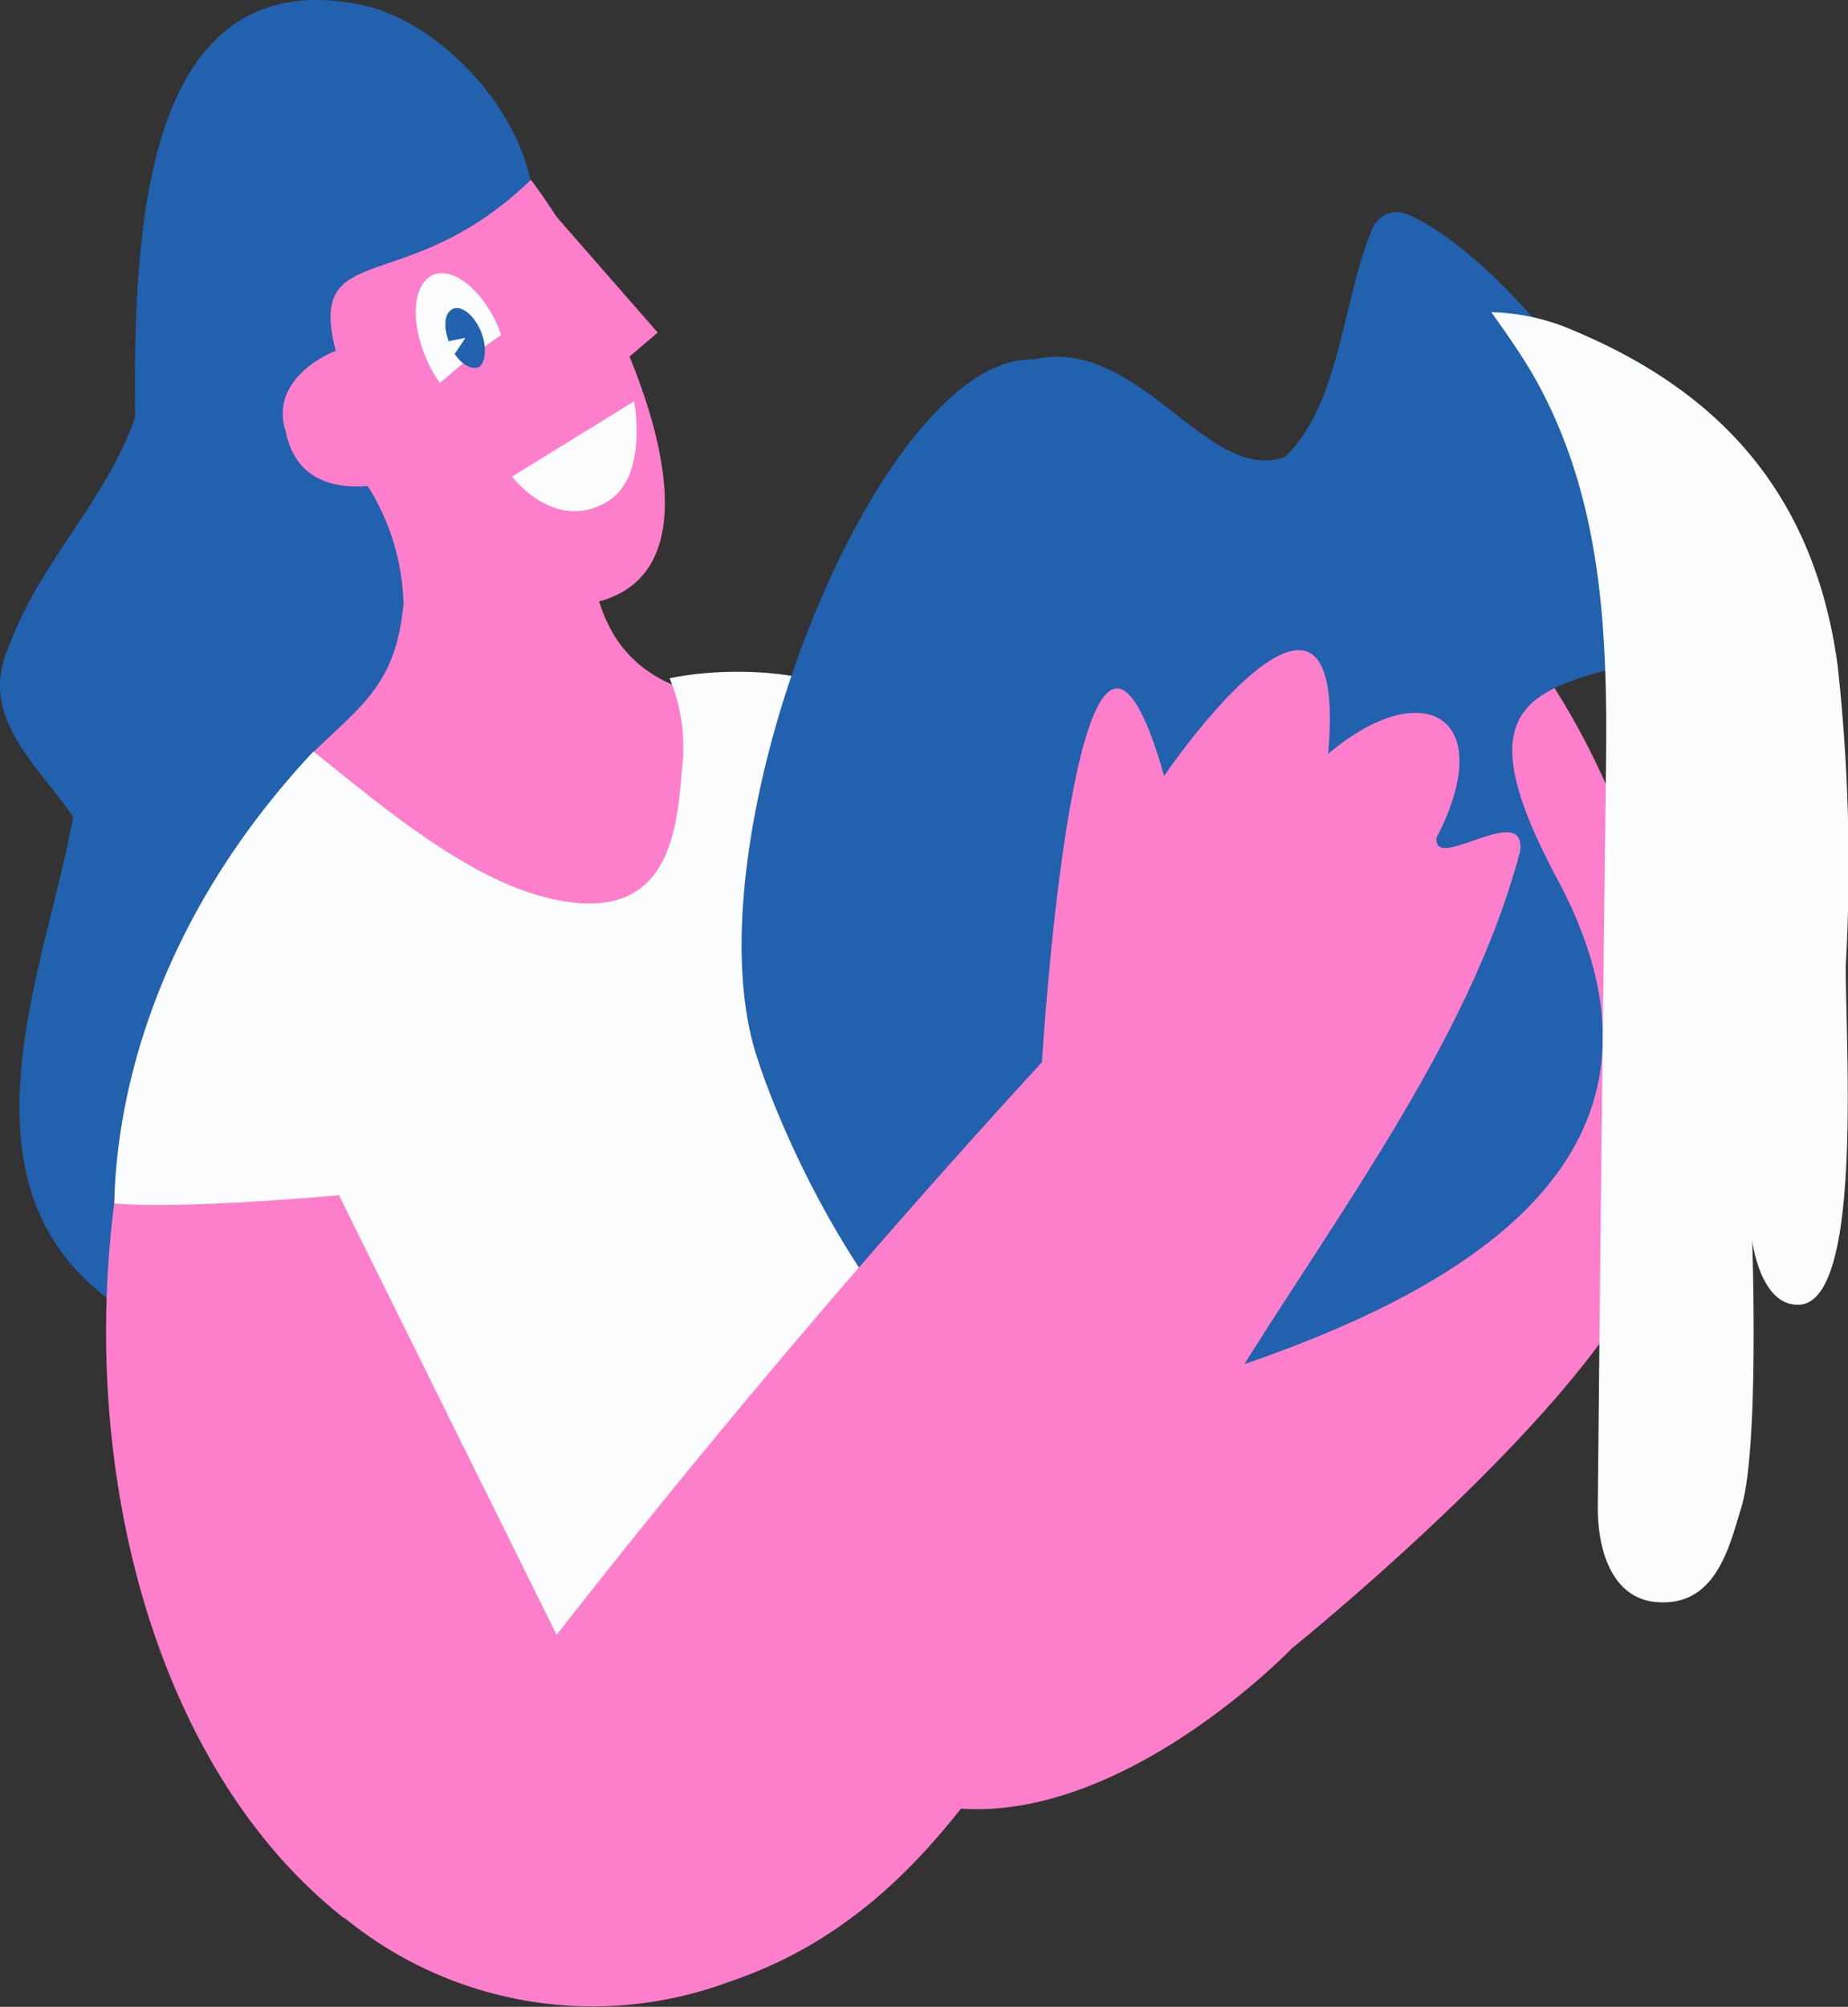<svg xmlns="http://www.w3.org/2000/svg" viewBox="0 0 115.14 125.03"><rect x="0" y="0" width="115.14" height="125.03" fill="#333333" stroke="none"/><defs><style>.cls-1{fill:#fd7ecb;}.cls-2{fill:#2161ad;}.cls-3{fill:#fd7fcb;}.cls-4{fill:#fbfcfd;}</style></defs><title>Ресурс 13</title><g id="Слой_2" data-name="Слой 2"><g id="Layer_1" data-name="Layer 1"><path class="cls-1" d="M103.15,77A46.65,46.65,0,0,0,94,38.84L62.05,76.19,53,53,38.58,54.3s-1.23,40,11.85,53.72c12.43,13.09,30.07-5.33,30.07-5.33S101.38,85.88,103.15,77Z"/><path class="cls-2" d="M22.29.25c4.9.92,9.92,6.26,10.81,11.23C31.37,14,31.2,16.08,25.21,18,32.68,44.87,34.67,51,21,71c-3.42,4.4-4.14,13.11-8.95,12.71C-5,77.45,2.69,61.39,4.56,50.89,2.3,47.62-1.34,44.66.5,40.4c2-5.49,6.06-9.07,7.92-14.4C8.32,15,8.71-2.29,22.29.25Z"/><path class="cls-3" d="M59.13,53.34C59.81,38.27,41,49.4,37.33,37.47,46.47,35,38.17,18,33.08,11.2c-7.76,7.53-14,3.51-12.16,10.67-.52.15-4.15,1.82-3.12,5,.4,2.05,1.8,3.67,5.11,3.41a14.4,14.4,0,0,1,2.23,7.35c-.47,4.93-2.5,6.23-5.62,9.23-18.12,19-16.88,57.87,1.92,72.65C41,112.72,52.18,86.56,66.2,65.33,66.07,65.1,59.25,53.71,59.13,53.34Z"/><path class="cls-4" d="M41.72,42.26s7.48-1.75,13.63,2c3.93,3,12,19.71,12,19.71S62.7,75.12,62.05,76.19c-6.81,11.26-9,8.51-17,18.75-1.88,2.39-9.24,9.2-9.24,9.2L21.12,74.47s-10,.91-14,.5c.13-6.66,2.54-17.62,12.41-28.15C23.92,50.33,29,54.64,34,55.91,41.62,57.84,42.16,52,42.48,48A11.2,11.2,0,0,0,41.72,42.26Z"/><path class="cls-2" d="M63.21,89.14C53.72,83.08,48.2,69.42,47,65.33,43,51.38,54.94,22.06,64.39,22.4c6.56-1.55,10.88,7.85,15.67,6.06,3.43-3.27,3.55-9.64,5.41-14.12a1.66,1.66,0,0,1,2.2-1c7.32,3.2,16.66,17.88,19.77,23.91a2,2,0,0,1-1.11,2.9C96.82,42.92,90.22,42,97,54.72,109.29,77.52,78.92,85,63.21,89.14Z"/><path class="cls-3" d="M89.51,52.18c3.9-7.55-.84-10.22-6.76-5.21,1.08-12.33-6.33-4.21-10.22,1.37-5.41-19-7.61,17.84-7.61,17.84a589.53,589.53,0,0,0-43.48,53.29,24.42,24.42,0,0,0,24,4C59,118.89,63.78,106,72.22,94.16c7-13.64,18.69-26.72,22.49-41.12C95.12,49.81,89.23,54.45,89.51,52.18Z"/><path class="cls-4" d="M115,60.2c0,5.35,1.06,21.16-3,21.09-2.35,0-2.83-4-2.83-4s.46,13-.69,16.68c-.72,2.31-1.51,5.92-4.93,5.86-2.93,0-4-2.93-4-5.91q.22-23,.51-46.07c.11-8.52-.23-16.88-4.49-24.4-.93-1.64-2.66-4-2.66-4a13.62,13.62,0,0,1,4.52.89c8.88,3.56,15.5,9.66,17.06,21.09A113.45,113.45,0,0,1,115,60.2Z"/><polygon class="cls-3" points="34.44 13.24 40.98 20.72 35.92 25.02 34.44 13.24"/><path class="cls-4" d="M27.41,23.87a38.65,38.65,0,0,1,3.82-3c-.09-.23-.17-.46-.27-.69-1.06-2.3-2.89-3.64-4.08-3s-1.31,3-.25,5.33A8.58,8.58,0,0,0,27.41,23.87Z"/><path class="cls-4" d="M39.51,25l-7.6,4.69s2.59,3.49,5.87,1.6C40.44,29.77,39.51,25,39.51,25Z"/><path class="cls-2" d="M29.92,20.55c-.45-1-1.23-1.56-1.74-1.29s-.54,1.09-.23,2L29,21.05l-.67,1c.45.69,1.06,1,1.49.82S30.38,21.53,29.92,20.55Z"/></g></g></svg>